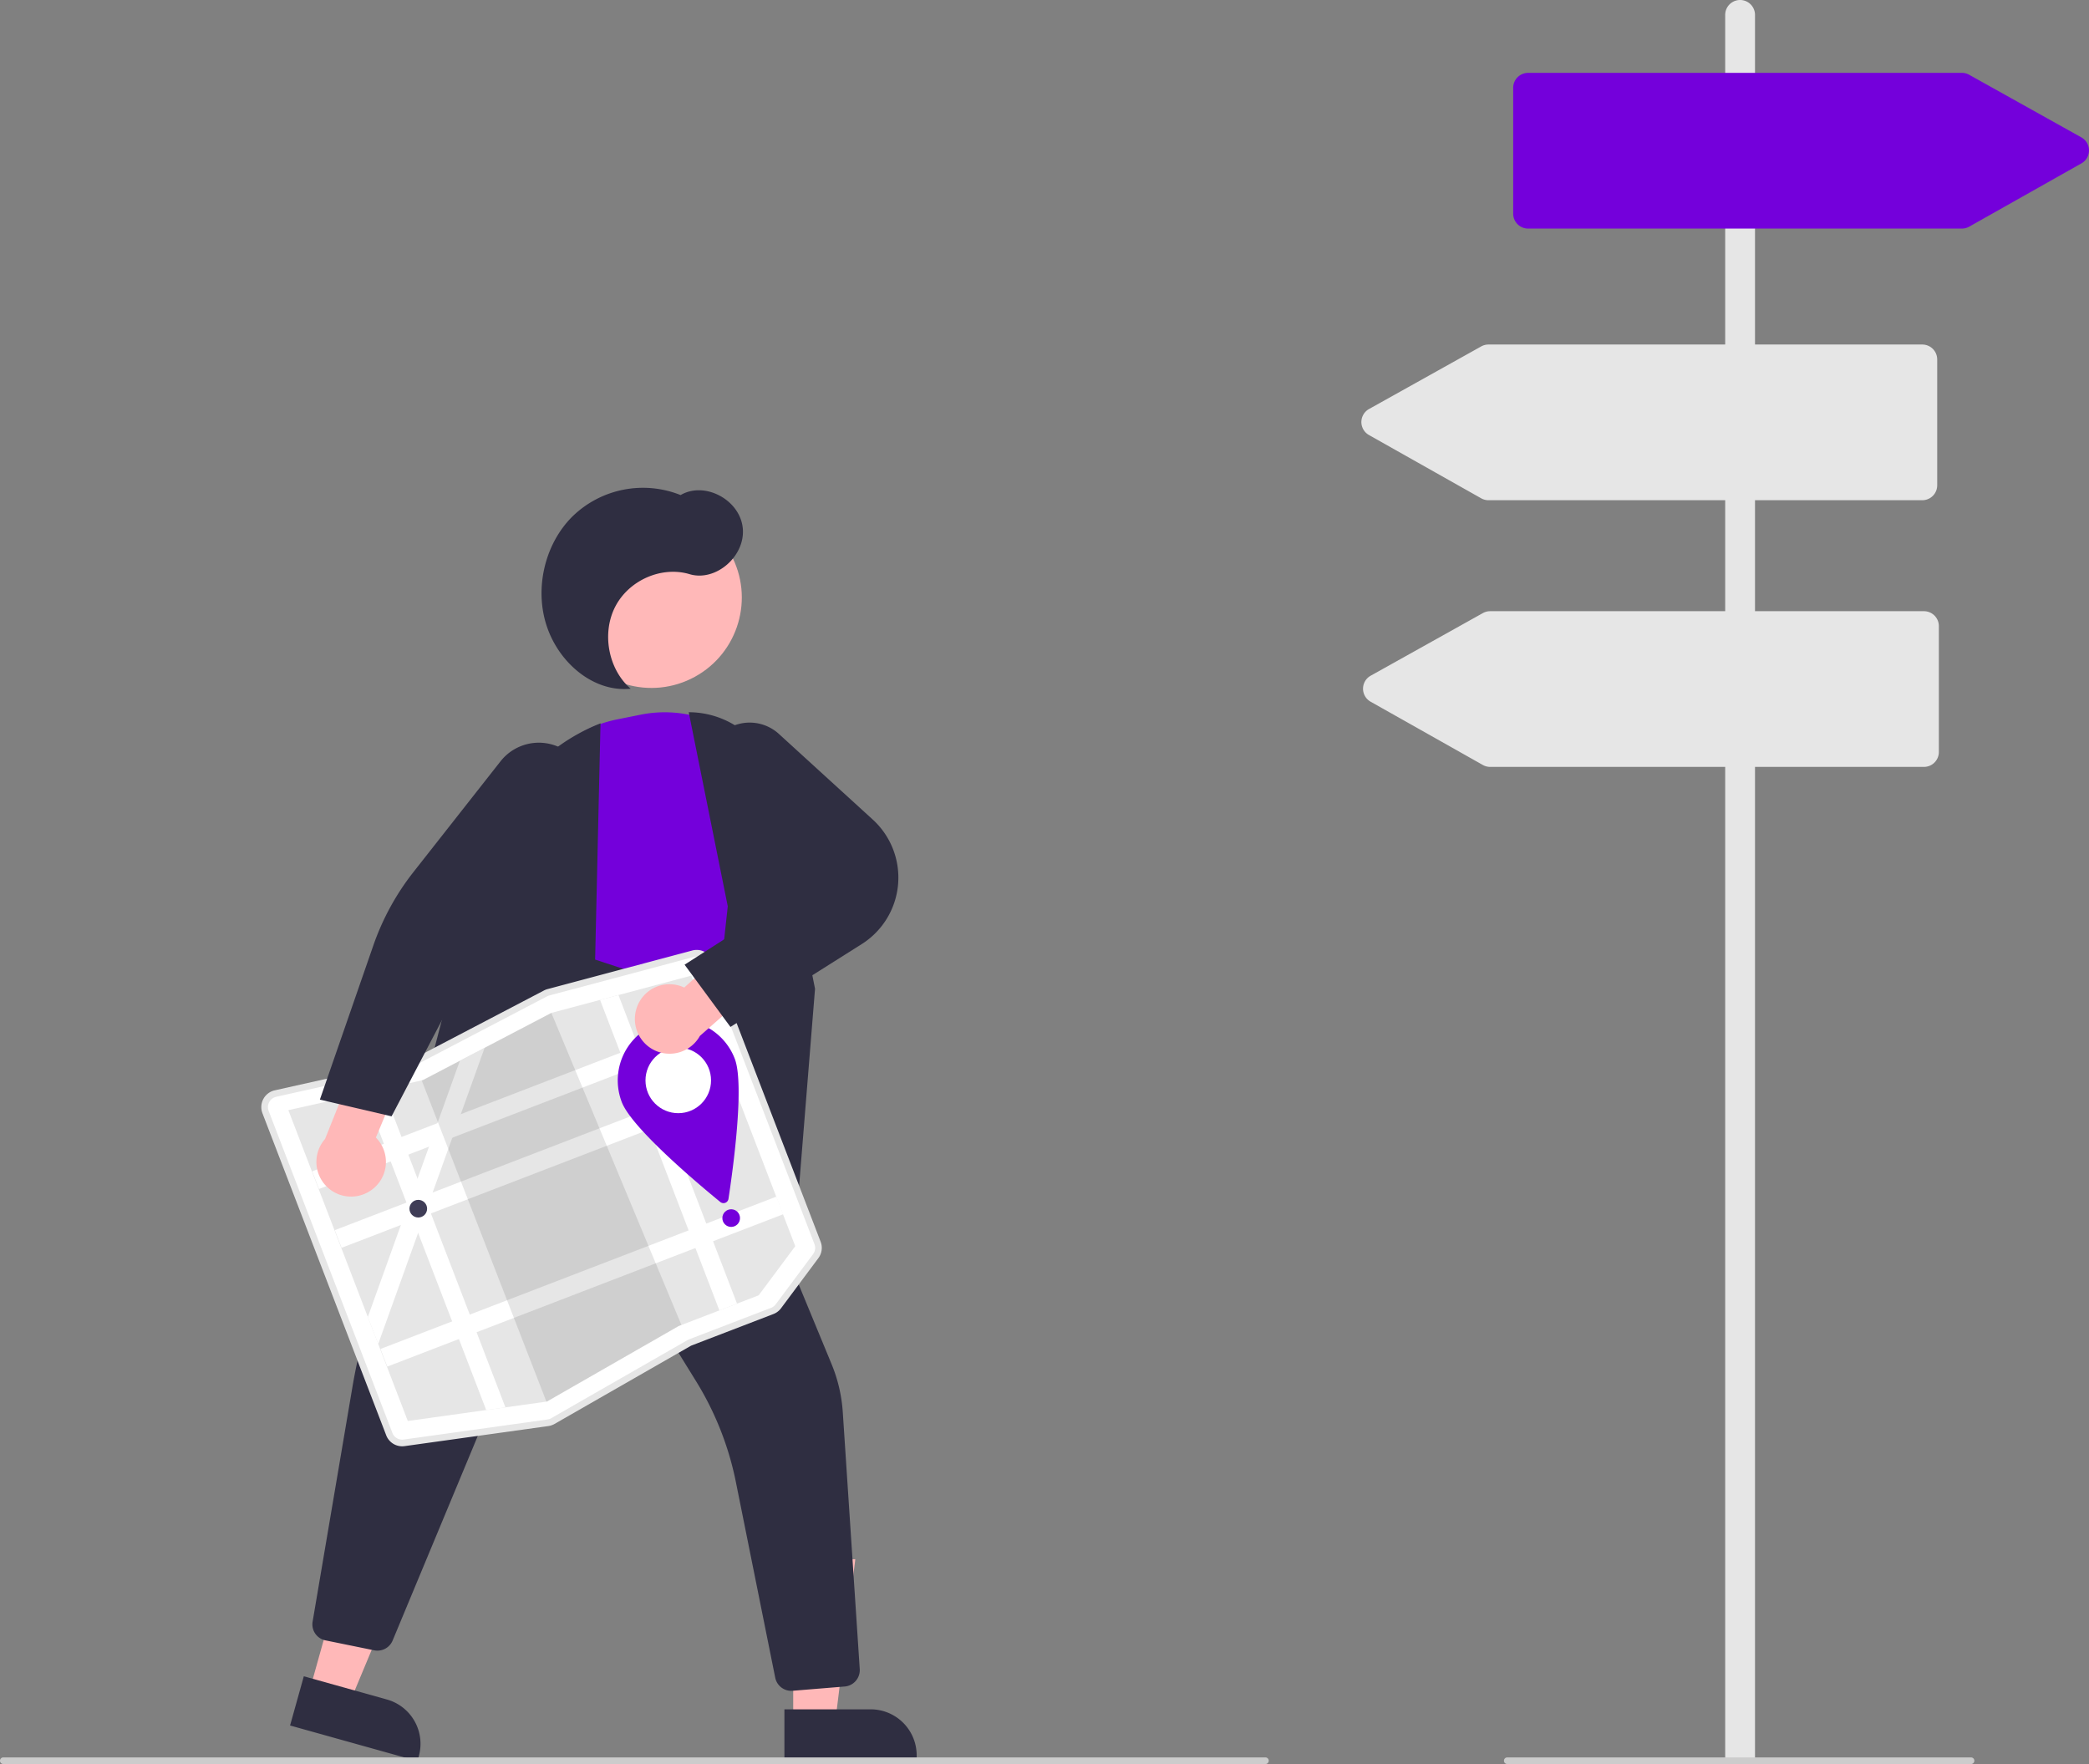 <svg height="532.5" viewBox="0 0 630.612 532.5" width="630.612" xmlns="http://www.w3.org/2000/svg"><rect x="0" y="0" width="630.612" height="532.5" fill="#808080" stroke="none"/><path d="m93.512 510.086 12.234 3.42 19.016-45.562-18.056-5.048z" fill="#ffb8b8"/><path d="m373.748 694.698h39.926a0 0 0 0 1 0 0v15.426a0 0 0 0 1 0 0h-26.044a13.882 13.882 0 0 1 -13.882-13.882v-1.544a0 0 0 0 1 0 0z" fill="#2f2e41" transform="matrix(-.963 -.269 .269 -.963 299.058 1301.139)"/><path d="m239.451 519.667 12.704-.001 6.041-49-18.749.001z" fill="#ffb8b8"/><path d="m521.424 699.786h39.926a0 0 0 0 1 0 0v15.426a0 0 0 0 1 0 0h-26.044a13.882 13.882 0 0 1 -13.882-13.882v-1.544a0 0 0 0 1 0 0z" fill="#2f2e41" transform="matrix(-1 0 -0 -1 798.143 1231.199)"/><path d="m145.049 316.237-29.24 71.631 119.397 26.823 1.523-40.076-54.216-57.747z" fill="#b3b3b3"/><circle cx="481.432" cy="364.452" fill="#ffb8b8" r="27.293" transform="matrix(.877 -.48 .48 .877 -400.51 91.836)"/><path d="m500.934 496.023-54.044-22.123-4.812-31.728a36.456 36.456 0 0 1 28.897-41.256l7.148-1.436a36.791 36.791 0 0 1 32.947 9.772 35.127 35.127 0 0 1 10.307 31.604 30.6 30.6 0 0 1 -5.781 13.47c-16.978 22.202-14.798 40.658-14.774 40.842z" fill="#7400db" transform="translate(-284.694 -183.75)"/><path d="m522.94 578.765-27.085-43.074 8.531-78.354-11.784-58.601.626.016a26.704 26.704 0 0 1 26.037 26.048l11.464 57.424z" fill="#2f2e41" transform="translate(-284.694 -183.75)"/><path d="m523.558 694.154a4.946 4.946 0 0 1 -4.844-3.97l-11.866-59.005a92.563 92.563 0 0 0 -12.052-30.521l-33.482-54.162a1.722 1.722 0 0 0 -3.055.244l-55.047 132.237a4.956 4.956 0 0 1 -5.553 2.944l-14.705-2.998a4.924 4.924 0 0 1 -3.887-5.672l11.996-70.698a182.474 182.474 0 0 1 12.419-41.889l40.627-93.894 59.955 19.69 3.956 41.982 27.702 67.079a45.982 45.982 0 0 1 3.388 14.548l5.118 77.525a4.968 4.968 0 0 1 -4.531 5.254l-15.732 1.287c-.136.011-.272.017-.407.017z" fill="#2f2e41" transform="translate(-284.694 -183.75)"/><path d="m414.185 597.975-19.007-18.041 35.922-138.518a58.061 58.061 0 0 1 34.165-39.031l.705-.287-1.919 84.305z" fill="#2f2e41" transform="translate(-284.694 -183.75)"/><path d="m475.072 391.647c-6.743-5.836-8.793-16.724-4.662-24.75s14.01-12.347 22.458-9.823c7.956 2.378 17-5.554 16.031-14.059s-11.549-14.045-18.752-9.82a30.511 30.511 0 0 0 -32.524 6.335c-8.463 8.291-11.674 21.844-7.874 33.241s14.405 20.025 25.324 18.876z" fill="#2f2e41" transform="translate(-284.694 -183.75)"/><path d="m451.197 613.464a4.663 4.663 0 0 1 -1.033.266l-43.395 6.058a4.67 4.67 0 0 1 -5.027-2.963l-37.353-97.195a4.69 4.69 0 0 1 3.356-6.26l0-0 40.808-9.107a3.728 3.728 0 0 0 .906-.331l39.692-20.752a4.646 4.646 0 0 1 .965-.376l43.681-11.645a4.681 4.681 0 0 1 5.586 2.849l32.569 84.748a4.667 4.667 0 0 1 -.616 4.484l-11.264 15.126a4.684 4.684 0 0 1 -2.079 1.576l-24.616 9.46a3.708 3.708 0 0 0 -.512.243l-41.019 23.509a4.685 4.685 0 0 1 -.651.309z" fill="#fff" transform="translate(-284.694 -183.75)"/><path d="m471.387 484.115-5.547 1.479-14.7 3.92-.026.006-20.125 10.523-7.468 3.906-.003.001-11.217 5.864-.308.069-11.652 2.599-5.632 1.259-22.969 5.125 36.059 93.829 23.67-3.303 5.804-.812 12.37-1.729.144-.018 39.749-22.782 24.185-9.294 11.042-14.828-31.389-81.676z" fill="#e6e6e6" transform="translate(-284.694 -183.75)"/><path d="m375.724 514.499h128.107v5.709h-128.107z" fill="#fff" transform="matrix(.933 -.359 .359 .933 -441.013 8.445)"/><path d="m382.55 532.261h128.107v5.709h-128.107z" fill="#fff" transform="matrix(.933 -.359 .359 .933 -446.93 12.076)"/><path d="m396.339 568.14h128.107v5.709h-128.107z" fill="#fff" transform="matrix(.933 -.359 .359 .933 -458.883 19.41)"/><path d="m186.692 300.365 35.8 93.154-5.328 2.048-36.019-93.722z" fill="#fff"/><path d="m146.295 316.294-7.351 20.454-2.549 7.095-5.946 16.555-1.274 3.539-1.275 3.556-1.679 4.669-12.051 33.538-3.133-8.153 9.826-27.349 2.223-6.192.326-.904 2.629-7.321 3.317-9.233 2.549-7.096 6.916-19.251.003-.001z" fill="#fff"/><path d="m205.707 399.97-.867.333-39.749 22.782-.144.018-37.649-96.969.308-.069 11.217-5.864.003-.001 7.469-3.906 20.125-10.523.026-.006z" opacity=".1"/><path d="m451.376 613.93a5.18 5.18 0 0 1 -1.143.295l-43.395 6.058a5.168 5.168 0 0 1 -5.563-3.279l-37.353-97.195a5.19 5.19 0 0 1 3.714-6.928l40.808-9.107a3.243 3.243 0 0 0 .783-.287l39.692-20.752a5.161 5.161 0 0 1 1.067-.415l43.682-11.645a5.18 5.18 0 0 1 6.182 3.153l32.569 84.748a5.165 5.165 0 0 1 -.682 4.962l-11.264 15.125a5.183 5.183 0 0 1 -2.301 1.745l-24.616 9.46a3.211 3.211 0 0 0 -.443.21l-41.019 23.509a5.19 5.19 0 0 1 -.72.342zm-83.754-98.961a3.191 3.191 0 0 0 -1.833 4.122l37.353 97.195a3.177 3.177 0 0 0 3.419 2.015l43.395-6.058a3.204 3.204 0 0 0 1.146-.392l41.019-23.509a5.208 5.208 0 0 1 .719-.342l24.616-9.46a3.188 3.188 0 0 0 1.415-1.072l11.264-15.125a3.175 3.175 0 0 0 .419-3.05l-32.569-84.748a3.184 3.184 0 0 0 -3.8-1.938l-43.682 11.645a3.29 3.29 0 0 0 -.656.255l-39.693 20.753a5.276 5.276 0 0 1 -1.274.466l-40.809 9.107a3.165 3.165 0 0 0 -.45.136z" fill="#e6e6e6" transform="translate(-284.694 -183.75)"/><path d="m115.646 328.733 36.931 96.099-5.803.811-36.76-95.651z" fill="#fff"/><circle cx="126.268" cy="364.859" fill="#3f3d56" r="2.664"/><circle cx="220.723" cy="367.698" fill="#7400db" r="2.664"/><path d="m506.496 503.333c3.023 7.867-.615 33.939-1.895 42.308a1.521 1.521 0 0 1 -2.467.948c-6.555-5.358-26.717-22.283-29.741-30.15a18.267 18.267 0 1 1 34.103-13.106z" fill="#7400db" transform="translate(-284.694 -183.75)"/><circle cx="204.75" cy="326.135" fill="#fff" r="9.895"/><g transform="translate(-284.694 -183.75)"><path d="m476.734 488.535a10.42 10.42 0 0 1 14.516-6.677l17.664-15.967 12.321 8.368-25.262 22.199a10.476 10.476 0 0 1 -19.239-7.922z" fill="#ffb8b8"/><path d="m505.196 493.747-13.846-18.791 31.566-20.203-22.625-32.284a13.082 13.082 0 0 1 19.531-17.172l28.329 25.846a23.729 23.729 0 0 1 -3.33 37.598z" fill="#2f2e41"/><path d="m396.715 543.051a10.42 10.42 0 0 0 1.447-15.912l9.153-21.982-12.002-8.82-12.49 31.224a10.476 10.476 0 0 0 13.892 15.49z" fill="#ffb8b8"/><path d="m402.899 520.731-21.646-5.041 16.131-46.515a76.263 76.263 0 0 1 12.134-22.206l26.316-33.464a14.716 14.716 0 0 1 23.2 18.109l-29.201 37.688z" fill="#2f2e41"/><path d="m666.694 716.25h-381a1 1 0 1 1 0-2h381a1 1 0 0 1 0 2z" fill="#ccc"/><path d="m814.482 715.75h-9v-527.5a4.5 4.5 0 0 1 9 0z" fill="#e6e6e6"/><path d="m879.694 716.25h-140a1 1 0 0 1 0-2h140a1 1 0 0 1 0 2z" fill="#ccc"/><path d="m876.932 252.75h-130.95a4.505 4.505 0 0 1 -4.5-4.5v-38a4.505 4.505 0 0 1 4.5-4.5h130.96a4.51 4.51 0 0 1 2.193.571l33.865 18.899a4.5 4.5 0 0 1 .017 7.849l-33.874 19.101a4.513 4.513 0 0 1 -2.21.58z" fill="#7400db"/><path d="m864.982 334.75h-130.95a4.511 4.511 0 0 1 -2.21-.58l-33.875-19.101a4.5 4.5 0 0 1 .017-7.849l33.865-18.899a4.51 4.51 0 0 1 2.193-.571h130.96a4.505 4.505 0 0 1 4.5 4.5v38a4.505 4.505 0 0 1 -4.5 4.5z" fill="#e6e6e6"/><path d="m865.482 415.25h-130.95a4.511 4.511 0 0 1 -2.21-.58l-33.875-19.101a4.5 4.5 0 0 1 .017-7.849l33.865-18.899a4.51 4.51 0 0 1 2.193-.571h130.96a4.505 4.505 0 0 1 4.5 4.5v38a4.505 4.505 0 0 1 -4.5 4.5z" fill="#e6e6e6"/></g></svg>